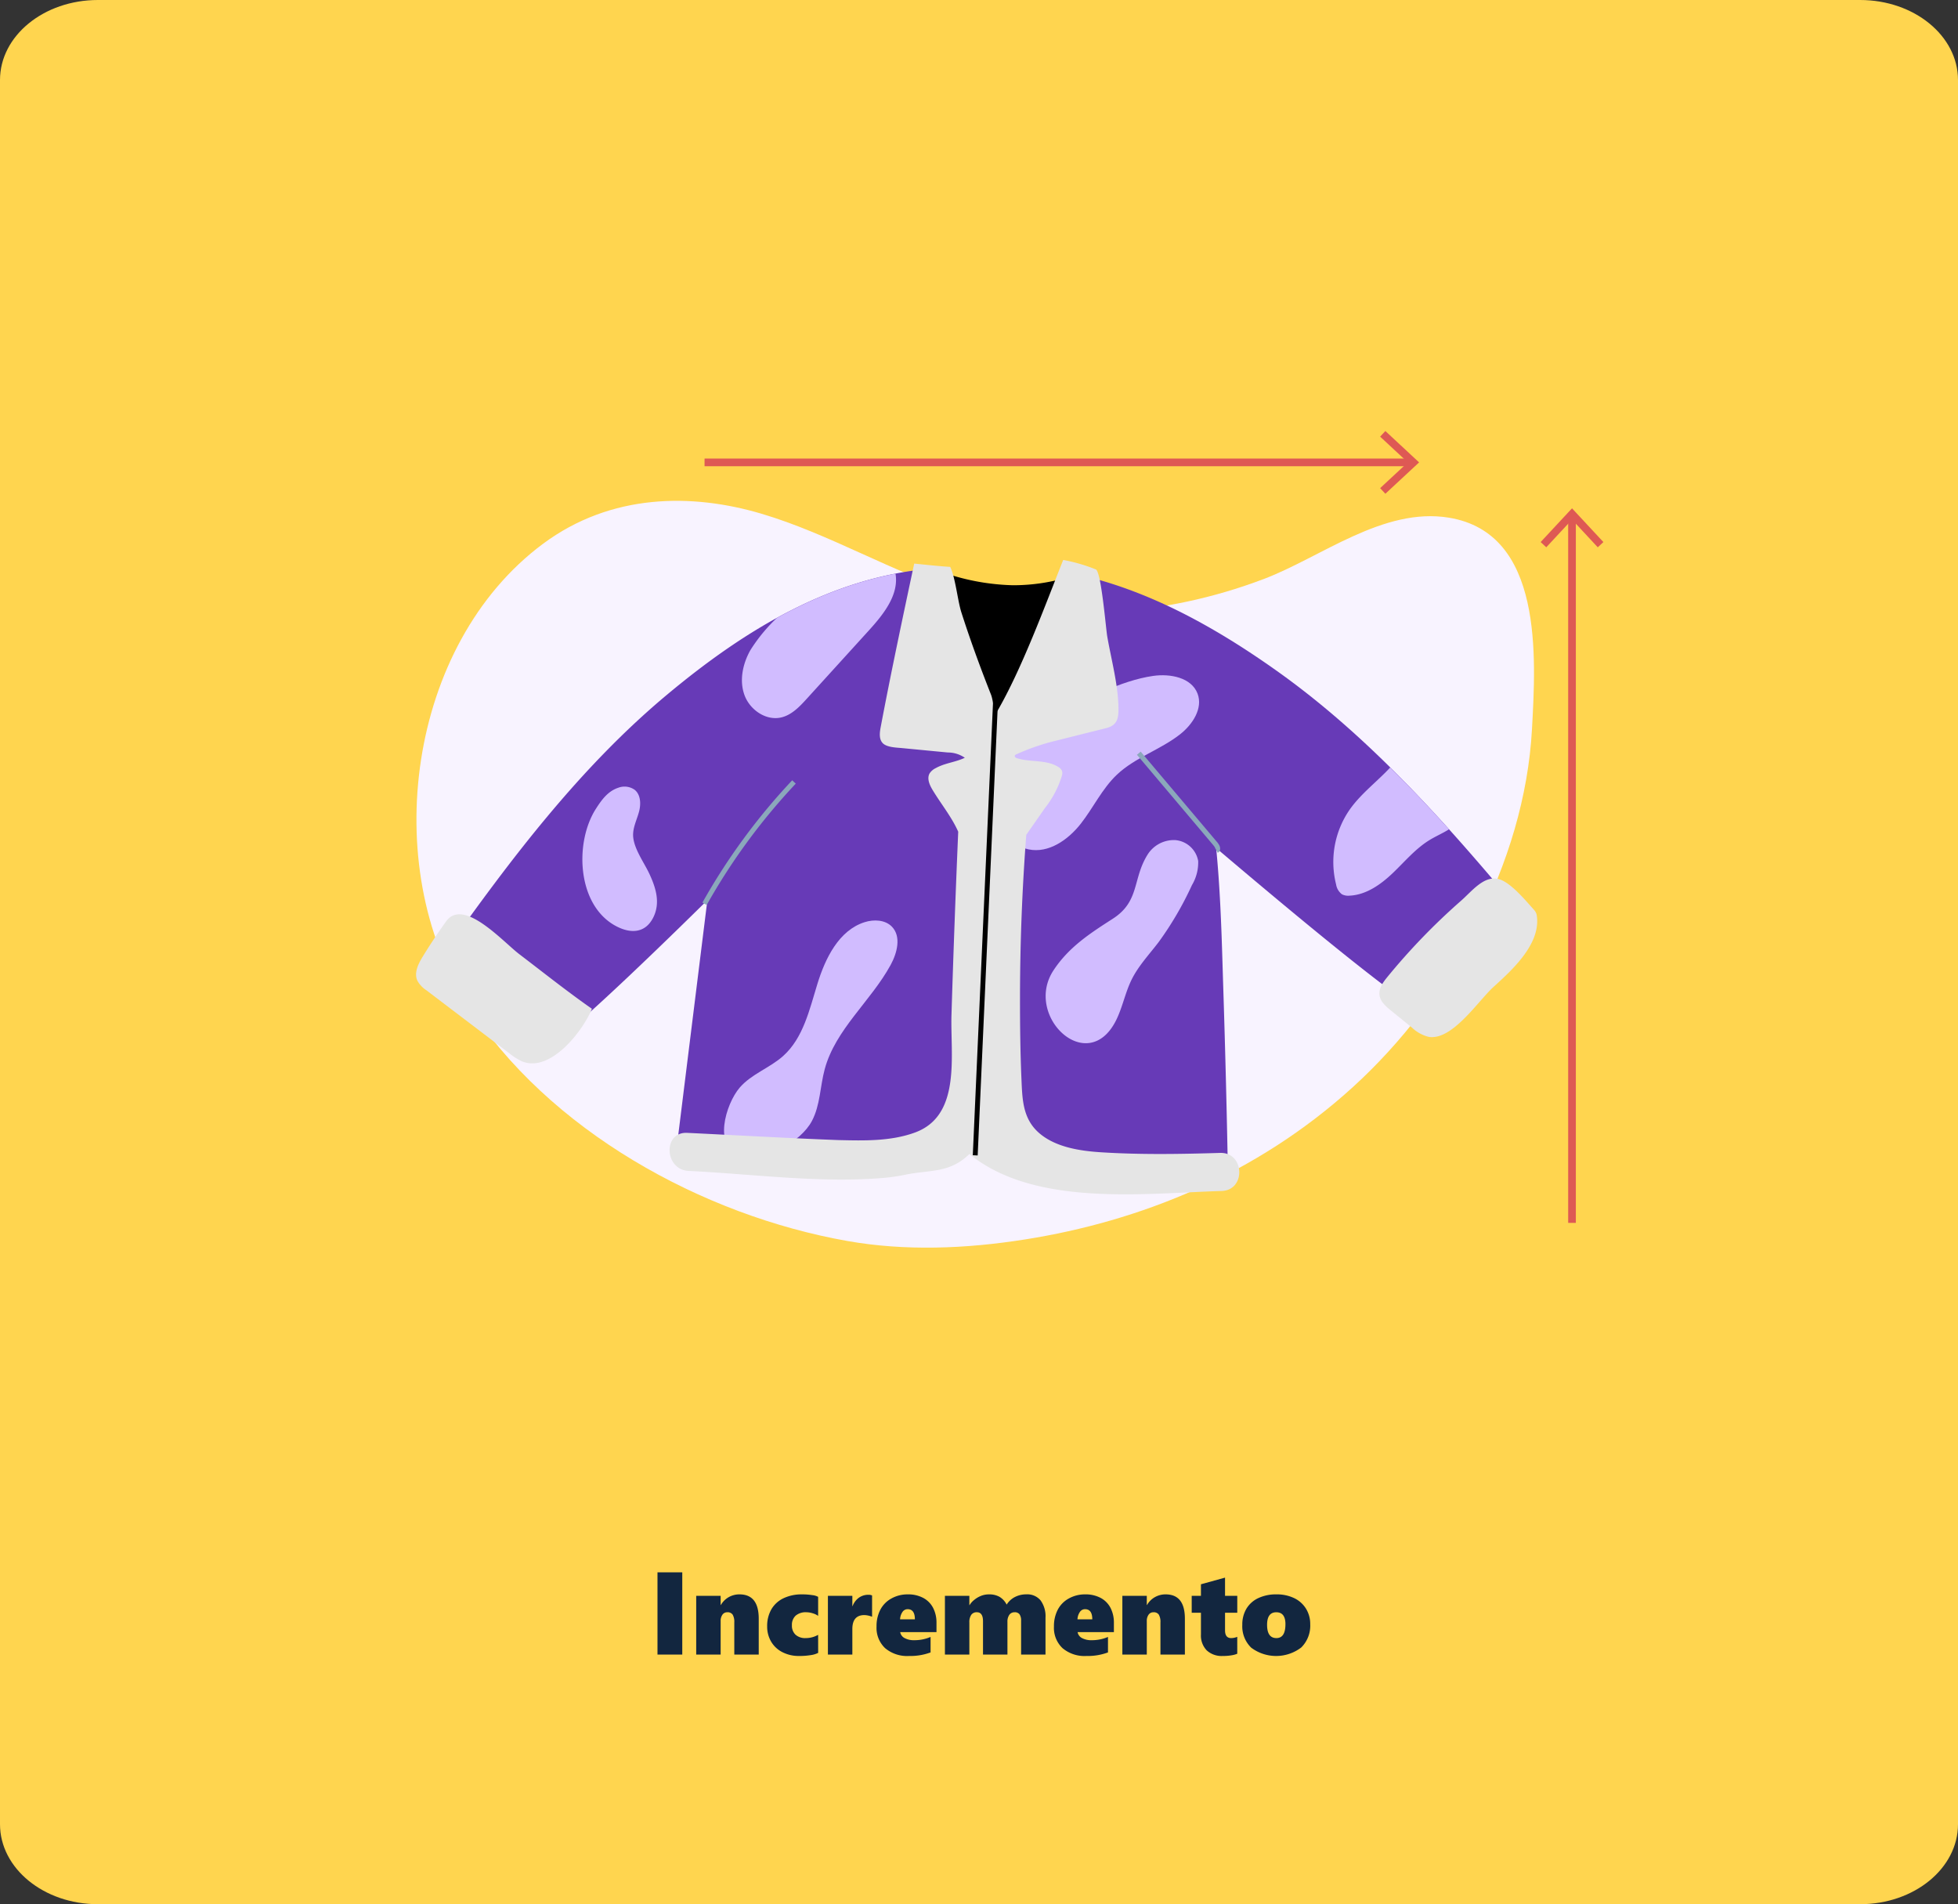 <svg xmlns="http://www.w3.org/2000/svg" xmlns:xlink="http://www.w3.org/1999/xlink" width="400" height="389" viewBox="0 0 400 389">
  <rect x="0" y="0" width="400" height="389" fill="#333333" stroke="none"/>
  <defs>
    <clipPath id="clip-path">
      <path id="Trazado_25125" data-name="Trazado 25125" d="M886.675,1148.446c-12.986-9.217-26.49-16.569-41-19.754q-.856,2.423-1.733,4.842c-7.769,6.4-19.411.417-25.914-5.731-.033-.033-.056-.068-.086-.1-.7.075-1.4.166-2.1.26,0-.125-.006-.249-.006-.374-20.114,1.858-37.489,12.211-53.7,25.75-17.792,14.859-31.925,33.559-45.34,52.464a80.166,80.166,0,0,0,18.821,20.448c1.542,1.178,19.049-15.46,34.769-30.936q-3.258,26.24-6.513,52.477c16.964.067,33.015.915,48.943,1.869,1.222-.517,2.462-1,3.7-1.492,2.866-1.131,5.8-2.39,7.884-4.746a1.559,1.559,0,0,1,2.421,0c2.321,2.435,4.392,5.11,6.78,7.481,14.034.807,28.238,1.47,43.148,1.528q-.348-19.714-.984-39.423c-.271-8.42-.467-18.32-1.445-28.351,18.279,15.52,42.855,35.878,44.518,34.388a80.193,80.193,0,0,0,17.159-21.863C921.137,1179.4,905.578,1161.863,886.675,1148.446Z" transform="translate(-716.792 -1127.589)" fill="#d1bcff"/>
    </clipPath>
  </defs>
  <g id="Grupo_1079035" data-name="Grupo 1079035" transform="translate(-1021 -11800)">
    <path id="Trazado_841460" data-name="Trazado 841460" d="M20,0H380c11.046,0,20,7.318,20,16.345V372.655c0,9.027-8.954,16.345-20,16.345H20c-11.046,0-20-7.318-20-16.345V16.345C0,7.318,8.954,0,20,0Z" transform="translate(1021 11800)" fill="#ffd54f"/>
    <path id="Trazado_842378" data-name="Trazado 842378" d="M100.318,26V9.2h5.063V26Zm15.691,0V19.449a2.912,2.912,0,0,0-.334-1.6,1.22,1.22,0,0,0-1.084-.486,1.173,1.173,0,0,0-1.008.5,2.15,2.15,0,0,0-.363,1.289V26h-4.992V14h4.992v1.875h.047a4.237,4.237,0,0,1,1.605-1.6,4.386,4.386,0,0,1,2.191-.568q3.938,0,3.938,4.969V26Zm17.133-.34a4.706,4.706,0,0,1-1.512.457,14.292,14.292,0,0,1-2.379.176,7.317,7.317,0,0,1-3.393-.768,5.6,5.6,0,0,1-2.314-2.15,5.971,5.971,0,0,1-.82-3.105,6.8,6.8,0,0,1,.873-3.533,5.691,5.691,0,0,1,2.49-2.25,8.543,8.543,0,0,1,3.75-.779,13.119,13.119,0,0,1,2.1.152,3.214,3.214,0,0,1,1.2.352V18.1a3.467,3.467,0,0,0-1.078-.516,4.331,4.331,0,0,0-1.3-.223,3.167,3.167,0,0,0-2.221.7,2.537,2.537,0,0,0-.756,1.963,2.49,2.49,0,0,0,.744,1.928,2.9,2.9,0,0,0,2.045.686,5.093,5.093,0,0,0,2.566-.668Zm11.016-7.383a4.8,4.8,0,0,0-1.559-.34q-2.473,0-2.473,2.859V26h-4.992V14h4.992v2.109h.047a3.747,3.747,0,0,1,1.3-1.729,3.342,3.342,0,0,1,1.969-.592,1.691,1.691,0,0,1,.715.141Zm5.742,3.141a1.686,1.686,0,0,0,.891,1.213,4.016,4.016,0,0,0,2.016.439,8.3,8.3,0,0,0,3.3-.668v3.164a11.877,11.877,0,0,1-4.406.727,6.952,6.952,0,0,1-4.887-1.605,5.7,5.7,0,0,1-1.746-4.418,7.289,7.289,0,0,1,.768-3.41,5.523,5.523,0,0,1,2.273-2.314,6.717,6.717,0,0,1,3.322-.838,6.537,6.537,0,0,1,3.188.727,4.84,4.84,0,0,1,2.01,2.039,6.542,6.542,0,0,1,.686,3.07v1.875Zm3-2.613q0-2.074-1.488-2.074a1.259,1.259,0,0,0-1.043.568,2.836,2.836,0,0,0-.492,1.506ZM174.6,26V19.086a2.206,2.206,0,0,0-.311-1.295,1.168,1.168,0,0,0-1.014-.428,1.266,1.266,0,0,0-1.078.521,2.386,2.386,0,0,0-.387,1.447V26h-4.992V19.2q0-1.84-1.254-1.84a1.327,1.327,0,0,0-1.148.533,2.578,2.578,0,0,0-.387,1.529V26h-4.992V14h4.992v1.9h.047a3.869,3.869,0,0,1,.9-1.025,5.261,5.261,0,0,1,1.389-.844,4.313,4.313,0,0,1,1.676-.322,4.241,4.241,0,0,1,2.15.5A3.908,3.908,0,0,1,171.65,15.8a4.277,4.277,0,0,1,1.688-1.553,5.029,5.029,0,0,1,2.344-.545,3.527,3.527,0,0,1,2.895,1.23,5.479,5.479,0,0,1,1.008,3.551V26Zm11.543-4.582a1.686,1.686,0,0,0,.891,1.213,4.016,4.016,0,0,0,2.016.439,8.3,8.3,0,0,0,3.3-.668v3.164a11.877,11.877,0,0,1-4.406.727,6.952,6.952,0,0,1-4.887-1.605,5.7,5.7,0,0,1-1.746-4.418,7.289,7.289,0,0,1,.768-3.41,5.523,5.523,0,0,1,2.273-2.314,6.717,6.717,0,0,1,3.322-.838,6.537,6.537,0,0,1,3.188.727,4.84,4.84,0,0,1,2.01,2.039,6.542,6.542,0,0,1,.686,3.07v1.875Zm3-2.613q0-2.074-1.488-2.074a1.259,1.259,0,0,0-1.043.568,2.836,2.836,0,0,0-.492,1.506ZM203.068,26V19.449a2.912,2.912,0,0,0-.334-1.6,1.22,1.22,0,0,0-1.084-.486,1.173,1.173,0,0,0-1.008.5,2.15,2.15,0,0,0-.363,1.289V26h-4.992V14h4.992v1.875h.047a4.237,4.237,0,0,1,1.605-1.6,4.386,4.386,0,0,1,2.191-.568q3.938,0,3.938,4.969V26Zm15.691-.164a4.864,4.864,0,0,1-1.113.311,10.178,10.178,0,0,1-1.863.146,4.476,4.476,0,0,1-3.264-1.148,4.359,4.359,0,0,1-1.178-3.27V17.457h-1.887V14h1.887V11.645l4.922-1.359V14h2.5v3.457h-2.5v3.6q0,1.582,1.254,1.582a3.4,3.4,0,0,0,1.242-.258Zm14.906-6.047a6.249,6.249,0,0,1-1.834,4.77,8.473,8.473,0,0,1-10.219.041,6.061,6.061,0,0,1-1.822-4.67,6.256,6.256,0,0,1,.855-3.316,5.563,5.563,0,0,1,2.438-2.156,8.415,8.415,0,0,1,3.645-.75,8.151,8.151,0,0,1,3.7.785,5.715,5.715,0,0,1,2.4,2.18A5.935,5.935,0,0,1,233.666,19.789Zm-5.062.023q0-2.449-1.875-2.449t-1.875,2.566q0,2.707,1.9,2.707Q228.6,22.637,228.6,19.813Z" transform="translate(1055 12112)" fill="#12263f"/>
    <g id="Grupo_16011" data-name="Grupo 16011" transform="translate(392.988 10778.408)">
      <path id="Trazado_25113" data-name="Trazado 25113" d="M738.9,1127.534c13.94-10.364,30.5-10.349,44.623-6.16s26.86,12.075,40.943,16.381c19.285,5.9,40.916,4.829,61.695-3.04,11.709-4.435,24.394-14.72,37.8-12.531,19.376,3.161,17.786,28.5,16.991,43.167-1.487,27.487-16.744,55.106-36.6,73.166s-43.724,27.428-66.871,31.1c-12.306,1.954-24.618,2.405-36.339.34-29.582-5.212-61.142-22.5-77.782-48.505C705.349,1193.289,711.227,1148.107,738.9,1127.534Z" transform="translate(0.029 5.16)" fill="#f8f3ff"/>
      <g id="Grupo_16002" data-name="Grupo 16002" transform="translate(713.012 1135.985)">
        <path id="Trazado_25114" data-name="Trazado 25114" d="M829.588,1130.516c-.185.268-.365.539-.567.8-7.611,9.736-20.907,3.184-28.031-3.551-.033-.033-.056-.067-.086-.1a58.7,58.7,0,0,0-19.306,5.193c-17.441,8.406-23.328,22.781-25.677,41.67q-4.551,36.612-9.086,73.225c16.965.067,33.016.915,48.943,1.869,1.222-.517,2.462-1,3.7-1.492,2.866-1.131,5.8-2.39,7.884-4.747a1.559,1.559,0,0,1,2.421,0c2.321,2.435,4.392,5.11,6.781,7.481,14.034.807,28.238,1.47,43.148,1.528q-.348-19.714-.984-39.423C857.852,1185.809,857.791,1143.257,829.588,1130.516Z" transform="translate(-693.834 -1125.769)" fill="#673ab7"/>
        <path id="Trazado_25115" data-name="Trazado 25115" d="M816.829,1140.376a78.638,78.638,0,0,1-1-12.787c-20.114,1.858-37.489,12.211-53.7,25.75-17.792,14.859-31.925,33.559-45.34,52.464a80.166,80.166,0,0,0,18.821,20.448c2.706,2.067,54.589-50.745,59.678-55.834,6.738-6.738,11.373-13.845,17.641-20.954.779-.881,2.457-2.946,4.562-5.455Q817.119,1142.194,816.829,1140.376Z" transform="translate(-710.869 -1125.811)" fill="#673ab7"/>
        <path id="Trazado_25116" data-name="Trazado 25116" d="M843.033,1148.047c-12.986-9.217-26.49-16.57-41-19.754-2.562,7.251-5.223,14.485-8.268,21.548,6,6.055,10.921,12.167,17.555,17.833,5.474,4.675,61.341,53.252,63.876,50.978a80.193,80.193,0,0,0,17.159-21.863C877.495,1179,861.936,1161.464,843.033,1148.047Z" transform="translate(-667.226 -1125.411)" fill="#673ab7"/>
        <path id="Trazado_25117" data-name="Trazado 25117" d="M869.791,1173.94c-1.562-1.74-4.552-5.314-6.925-5.867-2.963-.689-5.414,2.551-7.58,4.449a131.2,131.2,0,0,0-15.064,15.589c-.871,1.065-1.775,2.308-1.606,3.675.163,1.32,1.271,2.292,2.3,3.131q2.158,1.751,4.316,3.505a7.619,7.619,0,0,0,3.465,1.918c4.833.74,10.043-7.332,13.266-10.256,3.83-3.476,9.8-8.9,8.757-14.739a2.269,2.269,0,0,0-.611-1.04C870.005,1174.183,869.9,1174.061,869.791,1173.94Z" transform="translate(-641.804 -1102.909)" fill="#e5e5e5"/>
        <path id="Trazado_25118" data-name="Trazado 25118" d="M734.109,1180.8c-3.377-2.573-11.427-11.654-14.973-6.693q-2.5,3.493-4.75,7.155c-.92,1.5-1.833,3.325-1.117,4.928a5.587,5.587,0,0,0,1.882,2q8.464,6.434,16.927,12.865a12.259,12.259,0,0,0,2.506,1.6c5.8,2.5,12.522-6.166,14.346-10.707C743.856,1188.394,739.035,1184.553,734.109,1180.8Z" transform="translate(-713.012 -1100.261)" fill="#e5e5e5"/>
        <g id="Grupo_16001" data-name="Grupo 16001" transform="translate(5.923 1.779)">
          <g id="Grupo_16000" data-name="Grupo 16000" clip-path="url(#clip-path)">
            <g id="Grupo_15999" data-name="Grupo 15999" transform="translate(28.052 -5.664)">
              <path id="Trazado_25119" data-name="Trazado 25119" d="M756.357,1207.6c2.4-2.788,6.146-4.016,8.885-6.469,4.1-3.671,5.372-9.454,6.99-14.717s4.385-10.932,9.63-12.61c1.9-.608,4.22-.511,5.605.927,1.938,2.015,1.062,5.36-.277,7.813-4.051,7.414-11.27,13.143-13.466,21.3-.945,3.51-.906,7.332-2.6,10.546-2.321,4.4-9.429,8.12-14.479,6.964C750.763,1220.006,753.5,1210.925,756.357,1207.6Z" transform="translate(-724.222 -1095.92)" fill="#d1bcff"/>
              <path id="Trazado_25120" data-name="Trazado 25120" d="M815.862,1166.03a6.339,6.339,0,0,1,5.731-3.05,5.185,5.185,0,0,1,4.657,4.269,9.028,9.028,0,0,1-1.276,4.93,67.587,67.587,0,0,1-6.773,11.6c-1.909,2.514-4.123,4.836-5.527,7.661-1.329,2.675-1.87,5.688-3.2,8.36-5.784,11.571-18.917-.86-12.79-10.2,3.131-4.775,7.495-7.58,12.138-10.566C814.322,1175.487,812.82,1170.965,815.862,1166.03Z" transform="translate(-700.449 -1101.867)" fill="#d1bcff"/>
              <path id="Trazado_25121" data-name="Trazado 25121" d="M844.7,1156.459c-2.8,3.156-6.317,5.667-8.747,9.112a18.782,18.782,0,0,0-2.793,15.307,3.1,3.1,0,0,0,1.2,2.018,2.818,2.818,0,0,0,1.564.277c3.378-.16,6.35-2.266,8.8-4.6s4.648-5,7.533-6.763c1.915-1.172,4.124-1.942,5.7-3.543,2.448-2.489,2.761-6.494,1.685-9.814-.807-2.489-4.85-10.673-7.8-11.071C848.45,1146.927,846.634,1154.278,844.7,1156.459Z" transform="translate(-679.184 -1110.711)" fill="#d1bcff"/>
              <path id="Trazado_25122" data-name="Trazado 25122" d="M820.708,1141.617c3.484-.5,7.805.323,9.062,3.609,1.152,3.016-1.014,6.311-3.551,8.307-4.03,3.172-9.208,4.74-12.929,8.268-3.023,2.863-4.819,6.765-7.392,10.036s-6.56,6.069-10.635,5.218c-3.842-.8-6.445-4.79-6.6-8.712-.292-7.238,6.1-14.89,12.057-18.4C806.525,1146.511,814.053,1142.561,820.708,1141.617Z" transform="translate(-704.099 -1114.046)" fill="#d1bcff"/>
              <path id="Trazado_25123" data-name="Trazado 25123" d="M763.4,1139a33.794,33.794,0,0,0-6.185,7.29c-1.569,2.788-2.3,6.22-1.185,9.219s4.414,5.259,7.525,4.511c2.13-.512,3.736-2.216,5.21-3.837l12.673-13.943c3.026-3.33,6.273-7.4,5.386-11.807-.983-4.886-7.7-8.387-11.967-5.293-1.725,1.252-2.675,3.98-3.922,5.671A69.138,69.138,0,0,1,763.4,1139Z" transform="translate(-722.898 -1123.974)" fill="#d1bcff"/>
              <path id="Trazado_25124" data-name="Trazado 25124" d="M737.447,1160.543c1.169-1.829,2.451-3.62,4.6-4.32a3.579,3.579,0,0,1,3.344.44c1.213,1,1.285,2.855.893,4.38s-1.142,2.976-1.225,4.547c-.144,2.7,2.167,5.77,3.288,8.158,1.346,2.871,2.338,5.978.818,9-1.608,3.194-4.569,3.331-7.544,1.775C733.577,1180.316,733.035,1167.444,737.447,1160.543Z" transform="translate(-734.693 -1105.812)" fill="#d1bcff"/>
            </g>
          </g>
        </g>
        <path id="Trazado_25126" data-name="Trazado 25126" d="M797.229,1131.224a46.609,46.609,0,0,1-17.842-4.077c2.236,3.712,3.324,8.07,5.616,11.786,1.294,2.1,2.473,4.258,3.626,6.432.127.162.27.309.389.477a20.652,20.652,0,0,1,2.382,4.739c.931,1.719,2.339,14.177,3.375,15.836,3.419-9.307,7.194-28.192,13.324-36.706A38.53,38.53,0,0,1,797.229,1131.224Z" transform="translate(-675.376 -1126.062)"/>
        <path id="Trazado_25127" data-name="Trazado 25127" d="M858.531,1247.584c-8.092.248-16.267.384-24.352-.13-4.272-.271-9.244-1.022-12.589-3.9-3.375-2.9-3.468-6.848-3.645-10.955-.24-5.552-.306-11.118-.3-16.674q.012-16.678,1.283-33.322l3.8-5.455a20.02,20.02,0,0,0,3.477-6.617,1.81,1.81,0,0,0,.036-.943,1.675,1.675,0,0,0-.762-.841c-2.44-1.555-5.658-.929-8.421-1.786-.249-.078-.552-.263-.484-.517.041-.155.207-.238.354-.3a46.253,46.253,0,0,1,7.111-2.534l11.195-2.8c2.343-.586,2.56-2.057,2.523-4.239-.085-4.762-1.478-9.822-2.291-14.509-.277-1.6-1.228-13.232-2.33-13.677a34.151,34.151,0,0,0-5.141-1.619c-.5-.116-1.014-.218-1.525-.315-3.7,9.3-8.451,22.286-13.512,30.966-.619,1.062-.7-2.1-1.235-3.452-2.188-5.541-4.242-11.14-6.058-16.814-.76-2.376-1.183-6.959-2.275-9.285-2.456-.148-4.906-.432-7.36-.671-2.282,10.709-4.826,22.694-6.853,33.447-.211,1.115-.36,2.427.431,3.24.834.859,2.788.893,3.9,1q4.689.451,9.377.9a6.092,6.092,0,0,1,3.487,1.08c-1.9.912-4.034,1.061-5.906,2.094a3.189,3.189,0,0,0-1.269,1.066c-.611,1.028-.056,2.336.558,3.363,1.724,2.88,3.925,5.542,5.268,8.582q-.8,18.7-1.376,37.416c-.251,8.216,2.062,20.537-7.44,24.029-4.982,1.829-10.446,1.669-15.664,1.55-10.3-.386-20.6-.981-30.891-1.474-5-.24-4.667,7.54.306,7.778,13.024.624,26.708,2.523,39.726,1.434a38.9,38.9,0,0,0,4.541-.66c5.137-1.056,9-.255,13.083-4.229,13.279,10.842,35.595,8.039,51.522,7.55C863.845,1255.208,863.542,1247.431,858.531,1247.584Z" transform="translate(-694.269 -1126.454)" fill="#e5e5e5"/>
        <path id="Trazado_25128" data-name="Trazado 25128" d="M750.621,1180.284a127,127,0,0,1,18.27-24.889" transform="translate(-691.687 -1110.044)" fill="none" stroke="#8ba8bb" stroke-miterlimit="10" stroke-width="1"/>
        <path id="Trazado_25129" data-name="Trazado 25129" d="M823.13,1171.56c.439-.237.16-.9-.163-1.285l-15.734-18.63" transform="translate(-659.587 -1112.17)" fill="none" stroke="#8ba8bb" stroke-miterlimit="10" stroke-width="1"/>
        <path id="Trazado_25130" data-name="Trazado 25130" d="M785.909,1241.512q2.313-51.737,4.624-103.473" transform="translate(-671.678 -1119.885)" fill="none" stroke="#000" stroke-miterlimit="10" stroke-width="1"/>
      </g>
      <g id="Grupo_16006" data-name="Grupo 16006" transform="translate(942.752 1125.436)">
        <g id="Grupo_16003" data-name="Grupo 16003" transform="translate(5.624 1.699)">
          <rect id="Rectángulo_3892" data-name="Rectángulo 3892" width="1.567" height="144.273" fill="#de5954"/>
        </g>
        <g id="Grupo_16005" data-name="Grupo 16005">
          <g id="Grupo_16004" data-name="Grupo 16004">
            <path id="Trazado_25131" data-name="Trazado 25131" d="M872.438,1126.614l-1.148,1.069-5.26-5.66-5.261,5.66-1.148-1.069,6.409-6.892Z" transform="translate(-859.622 -1119.722)" fill="#de5954"/>
          </g>
        </g>
      </g>
      <g id="Grupo_16010" data-name="Grupo 16010" transform="translate(771.946 1109.645)">
        <g id="Grupo_16007" data-name="Grupo 16007" transform="translate(0 5.623)">
          <rect id="Rectángulo_3893" data-name="Rectángulo 3893" width="144.273" height="1.567" fill="#de5954"/>
        </g>
        <g id="Grupo_16009" data-name="Grupo 16009" transform="translate(138.012)">
          <g id="Grupo_16008" data-name="Grupo 16008">
            <path id="Trazado_25132" data-name="Trazado 25132" d="M839.763,1122.461l-1.069-1.148,5.66-5.26-5.66-5.261,1.069-1.148,6.892,6.409Z" transform="translate(-838.694 -1109.645)" fill="#de5954"/>
          </g>
        </g>
      </g>
    </g>
  </g>
</svg>
